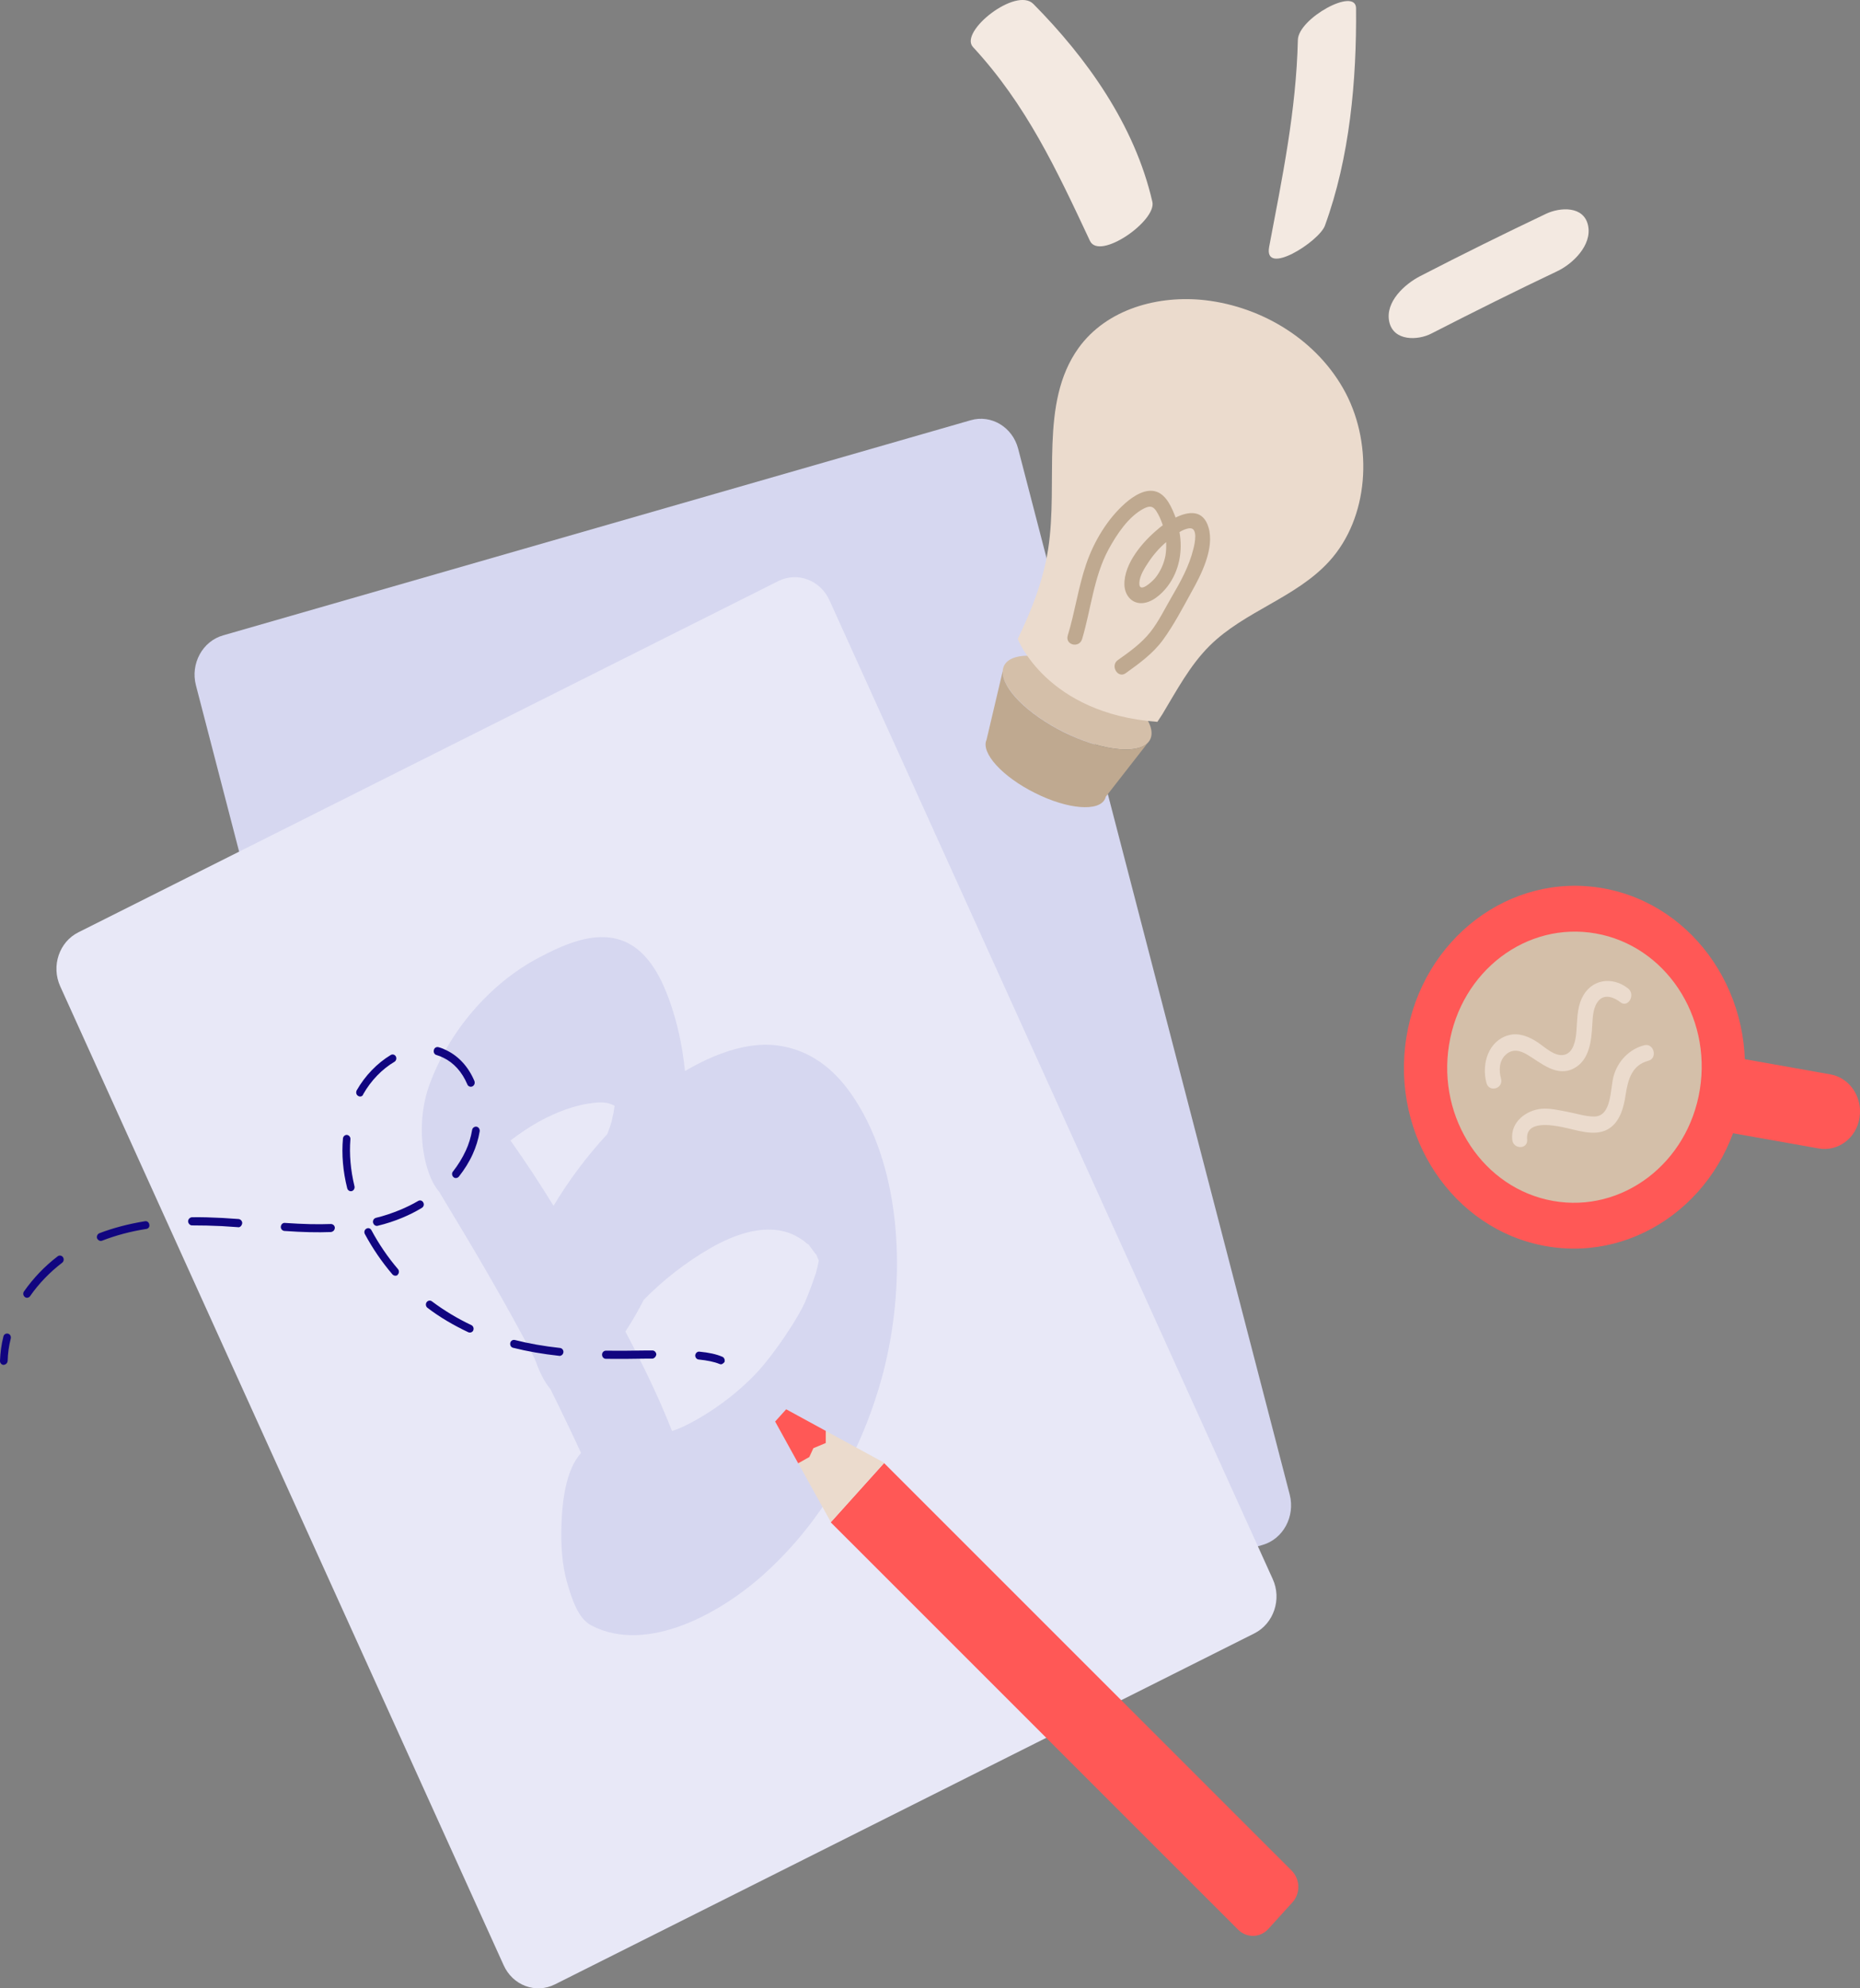 <svg width="87" height="93" viewBox="0 0 87 93" fill="none" xmlns="http://www.w3.org/2000/svg">
<rect x="0" y="0" width="87" height="93" fill="#808080" stroke="none"/>
<g clip-path="url(#clip0_40_4695)">
<path d="M59.06 72.261L24.093 82.324C23.135 82.603 22.132 82.003 21.871 80.984L9.165 32.057C8.9 31.048 9.469 29.992 10.437 29.718L45.404 19.656C46.362 19.377 47.364 19.976 47.625 20.995L60.328 69.917C60.584 70.936 60.018 71.982 59.06 72.261Z" fill="#D6D7F0"/>
<path d="M58.68 76.395L25.961 92.814C25.056 93.27 23.978 92.865 23.554 91.912L2.818 46.137C2.385 45.184 2.769 44.05 3.675 43.603L36.394 27.184C37.299 26.728 38.377 27.133 38.801 28.086L59.532 73.861C59.961 74.8 59.577 75.939 58.68 76.395Z" fill="#E8E8F7"/>
<path d="M45.51 2.199C48.014 4.91 49.414 7.924 50.982 11.267C51.423 12.202 54.109 10.332 53.901 9.44C53.075 5.845 50.832 2.711 48.336 0.186C47.523 -0.637 44.847 1.483 45.51 2.199Z" fill="#F3E9E1"/>
<path d="M60.707 1.865C60.628 5.189 59.979 8.291 59.365 11.541C59.091 12.964 61.701 11.295 61.971 10.556C63.132 7.38 63.459 3.767 63.428 0.381C63.41 -0.618 60.73 0.86 60.707 1.865Z" fill="#F3E9E1"/>
<path d="M66.944 15.605C68.896 14.606 70.861 13.624 72.84 12.685C73.551 12.35 74.479 11.472 74.28 10.546C74.081 9.612 72.959 9.695 72.319 9.998C70.336 10.941 68.375 11.909 66.423 12.918C65.72 13.28 64.775 14.113 64.983 15.057C65.186 15.968 66.321 15.926 66.944 15.605Z" fill="#F3E9E1"/>
<path d="M53.807 34.568C54.15 33.807 52.893 32.426 51.001 31.484C49.109 30.541 47.298 30.395 46.956 31.156C46.614 31.918 47.87 33.299 49.762 34.241C51.654 35.183 53.465 35.33 53.807 34.568Z" fill="#D4BFA9"/>
<path d="M47.603 29.886C48.252 28.546 48.795 27.165 49.025 25.691C49.52 22.506 48.601 18.856 50.443 16.284C51.772 14.434 54.202 13.792 56.383 14.043C59.047 14.355 61.639 15.912 62.942 18.381C64.236 20.855 64.029 24.217 62.174 26.254C60.615 27.965 58.221 28.579 56.582 30.202C55.663 31.113 55.041 32.29 54.361 33.42L54.135 33.764C48.95 33.382 47.603 29.886 47.603 29.886Z" fill="#EBDBCD"/>
<path d="M56.529 24.673C56.282 23.831 55.602 23.906 54.988 24.208C54.82 23.762 54.572 23.171 54.109 23.004C53.596 22.818 53.022 23.199 52.647 23.524C51.808 24.259 51.167 25.319 50.801 26.398C50.434 27.477 50.279 28.63 49.944 29.723C49.807 30.169 50.478 30.337 50.615 29.89C51.03 28.5 51.158 26.984 51.847 25.705C52.232 24.998 52.784 24.157 53.504 23.785C53.742 23.669 53.906 23.641 54.074 23.887C54.202 24.082 54.299 24.301 54.369 24.51C54.378 24.529 54.378 24.552 54.387 24.571C54.299 24.631 54.219 24.696 54.153 24.757C53.464 25.329 52.563 26.356 52.594 27.361C52.611 27.816 52.899 28.193 53.345 28.212C53.839 28.23 54.312 27.816 54.608 27.43C55.16 26.705 55.328 25.78 55.169 24.887C55.319 24.794 55.482 24.729 55.624 24.71C56.048 24.659 55.889 25.408 55.822 25.663C55.624 26.486 55.209 27.23 54.789 27.947C54.475 28.486 54.197 29.067 53.813 29.555C53.389 30.095 52.828 30.49 52.285 30.876C51.918 31.136 52.285 31.75 52.651 31.49C53.283 31.034 53.941 30.564 54.409 29.913C54.904 29.23 55.319 28.439 55.73 27.691C56.185 26.882 56.816 25.649 56.529 24.673ZM54.515 25.98C54.444 26.356 54.281 26.728 54.042 27.026C53.906 27.193 53.261 27.807 53.292 27.254C53.309 26.919 53.539 26.57 53.716 26.3C53.95 25.947 54.228 25.626 54.546 25.357C54.555 25.566 54.546 25.78 54.515 25.98Z" fill="#BFA990"/>
<path d="M49.758 34.247C48.053 33.396 46.87 32.201 46.905 31.411H46.896L46.145 34.601C45.867 35.215 46.888 36.335 48.416 37.093C49.944 37.86 51.406 37.977 51.688 37.363C51.706 37.33 51.711 37.302 51.719 37.27L53.663 34.777H53.654C53.097 35.294 51.468 35.089 49.758 34.247Z" fill="#BFA990"/>
<path d="M40.36 52.047C39.503 50.49 38.359 49.276 36.623 48.941C35.161 48.653 33.598 49.23 32.312 49.941C32.215 49.992 32.127 50.053 32.039 50.099C31.941 49.146 31.765 48.211 31.486 47.318C31.071 45.989 30.409 44.445 29.049 43.975C27.776 43.538 26.363 44.184 25.219 44.784C22.909 45.998 20.979 48.253 20.069 50.787C19.623 52.033 19.614 53.624 20.061 54.87C20.171 55.182 20.339 55.516 20.546 55.744C20.595 55.828 20.635 55.912 20.692 55.995C22.189 58.465 23.66 60.962 25.003 63.533C25.18 64.031 25.427 64.603 25.74 64.965C25.749 64.984 25.758 64.988 25.762 65.007C26.248 65.984 26.721 66.969 27.18 67.964C26.438 68.764 26.293 70.341 26.262 71.308C26.231 72.219 26.279 73.196 26.54 74.07C26.739 74.735 27.021 75.702 27.666 76.032C30.29 77.39 33.77 75.418 35.766 73.6C38.407 71.21 40.223 68.057 41.212 64.565C42.303 60.697 42.334 55.647 40.36 52.047ZM38.301 58.897C38.301 58.902 38.301 58.902 38.301 58.897C38.301 58.902 38.301 58.902 38.301 58.897ZM25.21 52.461C26.01 52.024 26.867 51.685 27.763 51.587C28.121 51.545 28.435 51.545 28.748 51.722C28.726 51.857 28.7 52.033 28.691 52.085C28.669 52.178 28.651 52.261 28.642 52.285C28.625 52.359 28.62 52.419 28.611 52.452C28.554 52.629 28.501 52.796 28.435 52.973C28.426 52.996 28.413 53.024 28.404 53.047C27.454 54.075 26.606 55.209 25.891 56.4C25.25 55.354 24.579 54.335 23.877 53.345C24.292 53.029 24.725 52.731 25.21 52.461ZM37.696 60.808C37.378 61.589 36.226 63.319 35.391 64.212C34.485 65.179 33.222 66.123 31.968 66.723C31.791 66.807 31.61 66.876 31.433 66.932C30.811 65.342 30.051 63.793 29.252 62.282C29.565 61.803 29.852 61.315 30.108 60.799C31.018 59.873 32.052 59.064 33.196 58.399C34.34 57.734 35.868 57.163 37.14 57.767C37.29 57.841 37.445 57.934 37.581 58.027C37.798 58.223 37.846 58.246 37.727 58.102C37.798 58.167 38.142 58.66 38.182 58.683C38.213 58.767 38.253 58.86 38.293 58.943C38.293 58.953 38.293 58.962 38.293 58.976C38.293 58.985 38.293 58.985 38.293 58.995C38.253 59.19 38.213 59.38 38.156 59.576C38.147 59.594 38.147 59.599 38.138 59.618C38.005 60.022 37.855 60.413 37.696 60.808Z" fill="#D6D7F0"/>
<path d="M0.238 63.821C0.216 63.831 0.19 63.84 0.168 63.84C0.071 63.84 -0.009 63.747 -6.08086e-05 63.645C0.018 63.268 0.062 62.887 0.159 62.515C0.181 62.412 0.278 62.356 0.375 62.38C0.473 62.403 0.526 62.505 0.503 62.608C0.415 62.952 0.367 63.305 0.358 63.658C0.353 63.728 0.305 63.798 0.238 63.821Z" fill="#110580"/>
<path d="M30.577 63.528C30.559 63.538 30.537 63.547 30.515 63.547H30.25C29.64 63.556 29.009 63.566 28.337 63.556C28.24 63.556 28.161 63.472 28.161 63.361C28.161 63.259 28.24 63.175 28.346 63.175C29.009 63.184 29.64 63.175 30.25 63.166H30.515C30.612 63.166 30.692 63.249 30.7 63.352C30.687 63.426 30.643 63.5 30.577 63.528ZM26.235 63.407C26.213 63.417 26.178 63.426 26.155 63.417C25.378 63.333 24.667 63.208 23.996 63.04C23.899 63.017 23.846 62.914 23.868 62.812C23.89 62.71 23.987 62.654 24.084 62.677C24.747 62.845 25.436 62.966 26.195 63.049C26.292 63.059 26.363 63.152 26.354 63.249C26.346 63.324 26.297 63.384 26.235 63.407ZM22.044 62.315C22.004 62.333 21.955 62.333 21.907 62.315C21.227 61.994 20.577 61.617 19.994 61.171C19.915 61.11 19.897 60.994 19.954 60.91C20.012 60.827 20.122 60.808 20.202 60.868C20.772 61.296 21.386 61.668 22.048 61.98C22.136 62.022 22.176 62.133 22.136 62.226C22.123 62.264 22.092 62.296 22.044 62.315ZM18.554 59.66C18.493 59.683 18.409 59.669 18.356 59.608C17.861 59.027 17.428 58.395 17.066 57.721C17.017 57.627 17.048 57.52 17.137 57.469C17.225 57.418 17.327 57.451 17.375 57.544C17.72 58.185 18.135 58.799 18.616 59.362C18.678 59.436 18.674 59.557 18.599 59.622C18.594 59.646 18.581 59.655 18.554 59.66ZM18.819 56.958C18.453 57.111 18.069 57.237 17.667 57.334C17.57 57.358 17.477 57.293 17.45 57.19C17.428 57.088 17.481 56.99 17.587 56.962C17.971 56.87 18.338 56.744 18.691 56.6C18.996 56.474 19.292 56.33 19.561 56.172C19.65 56.121 19.751 56.153 19.8 56.246C19.849 56.339 19.818 56.446 19.729 56.498C19.442 56.674 19.142 56.823 18.819 56.958ZM15.542 57.609C15.525 57.618 15.502 57.618 15.485 57.627C14.844 57.651 14.173 57.637 13.303 57.576C13.206 57.567 13.126 57.483 13.135 57.376C13.144 57.274 13.223 57.19 13.325 57.2C14.191 57.26 14.853 57.274 15.476 57.251C15.573 57.251 15.662 57.325 15.662 57.437C15.653 57.516 15.613 57.581 15.542 57.609ZM21.386 55.089C21.328 55.112 21.257 55.107 21.209 55.056C21.138 54.991 21.12 54.87 21.187 54.796C21.425 54.493 21.628 54.163 21.787 53.819C21.924 53.526 22.026 53.196 22.083 52.852C22.101 52.75 22.194 52.684 22.291 52.699C22.388 52.717 22.45 52.815 22.437 52.917C22.375 53.294 22.26 53.656 22.11 53.986C21.942 54.358 21.717 54.712 21.461 55.037C21.434 55.065 21.412 55.079 21.386 55.089ZM16.479 55.702C16.47 55.702 16.461 55.712 16.456 55.712C16.359 55.735 16.267 55.679 16.24 55.577C16.041 54.786 15.975 54.001 16.041 53.252C16.05 53.15 16.139 53.075 16.231 53.084C16.324 53.094 16.399 53.187 16.39 53.284C16.333 53.991 16.399 54.73 16.58 55.484C16.602 55.568 16.558 55.67 16.479 55.702ZM11.214 57.39C11.192 57.4 11.165 57.409 11.134 57.4C10.878 57.381 10.631 57.367 10.375 57.349C9.88 57.325 9.425 57.316 8.983 57.316C8.886 57.316 8.807 57.232 8.798 57.13C8.798 57.028 8.877 56.944 8.975 56.935C9.421 56.925 9.884 56.944 10.392 56.967C10.649 56.986 10.905 57 11.161 57.018C11.258 57.028 11.338 57.121 11.329 57.218C11.315 57.302 11.271 57.362 11.214 57.39ZM1.329 60.687C1.272 60.71 1.21 60.706 1.161 60.664C1.082 60.603 1.064 60.487 1.122 60.404C1.555 59.79 2.08 59.232 2.698 58.762C2.778 58.702 2.888 58.72 2.946 58.804C3.003 58.888 2.986 59.004 2.906 59.064C2.323 59.511 1.82 60.032 1.409 60.622C1.391 60.655 1.36 60.673 1.329 60.687ZM6.877 57.474C6.859 57.483 6.855 57.483 6.837 57.483C6.095 57.6 5.406 57.786 4.774 58.032C4.677 58.065 4.584 58.013 4.54 57.92C4.509 57.827 4.558 57.721 4.646 57.683C5.3 57.432 6.015 57.246 6.784 57.121C6.881 57.102 6.974 57.181 6.983 57.279C7.005 57.362 6.961 57.446 6.877 57.474ZM22.083 50.82C21.995 50.852 21.893 50.811 21.858 50.718C21.611 50.136 21.227 49.709 20.732 49.471C20.626 49.42 20.524 49.378 20.414 49.346C20.317 49.323 20.264 49.211 20.295 49.109C20.317 49.006 20.423 48.951 20.52 48.983C20.648 49.016 20.767 49.067 20.886 49.127C21.461 49.406 21.911 49.904 22.189 50.559C22.229 50.666 22.185 50.778 22.083 50.82C22.092 50.82 22.092 50.82 22.083 50.82ZM16.907 51.276C16.858 51.294 16.801 51.294 16.748 51.257C16.66 51.206 16.638 51.09 16.686 50.997C17.079 50.308 17.645 49.727 18.276 49.346C18.364 49.295 18.466 49.327 18.515 49.411C18.563 49.504 18.532 49.611 18.453 49.662C17.87 50.006 17.349 50.545 16.991 51.178C16.973 51.234 16.947 51.257 16.907 51.276Z" fill="#110580"/>
<path d="M33.783 63.798C33.743 63.817 33.695 63.817 33.655 63.798C33.408 63.696 33.085 63.631 32.679 63.589C32.582 63.58 32.511 63.486 32.52 63.389C32.529 63.291 32.617 63.212 32.71 63.221C33.152 63.263 33.501 63.338 33.783 63.459C33.871 63.491 33.92 63.603 33.889 63.705C33.863 63.738 33.832 63.77 33.783 63.798Z" fill="#110580"/>
<path d="M59.329 90.219L60.451 88.982C60.836 88.559 60.818 87.894 60.411 87.49L41.353 68.434L38.858 71.206L57.916 90.261C58.314 90.656 58.954 90.642 59.329 90.219Z" fill="#FF5856"/>
<path d="M38.862 71.192L41.358 68.42L36.773 65.918L36.257 66.49L38.862 71.192Z" fill="#EBDBCD"/>
<path d="M38.624 67.495L38.045 67.737L37.855 68.15L37.334 68.443L36.257 66.49L36.773 65.918L38.624 66.927V67.495Z" fill="#FF5856"/>
<path d="M81.505 51.312C82.245 46.691 79.326 42.319 74.984 41.548C70.642 40.778 66.522 43.899 65.782 48.521C65.042 53.142 67.961 57.514 72.303 58.285C76.645 59.056 80.764 55.934 81.505 51.312Z" fill="#FF5856"/>
<path d="M85.065 53.717L76.338 52.168C75.441 52.01 74.828 51.108 74.978 50.155V50.136C75.128 49.192 75.985 48.546 76.89 48.704L85.618 50.253C86.514 50.411 87.128 51.313 86.978 52.266V52.285C86.828 53.238 85.971 53.875 85.065 53.717Z" fill="#FF5856"/>
<path d="M79.51 50.958C80.064 47.504 77.885 44.237 74.645 43.662C71.405 43.087 68.33 45.421 67.777 48.875C67.224 52.329 69.402 55.596 72.642 56.171C75.882 56.746 78.957 54.413 79.51 50.958Z" fill="#D4BFA9"/>
<path d="M70.208 50.448C70.102 50.062 70.119 49.625 70.424 49.337C70.738 49.044 71.095 49.127 71.431 49.327C72.094 49.722 72.814 50.397 73.622 49.969C74.35 49.583 74.439 48.672 74.479 47.914C74.501 47.537 74.518 47.081 74.792 46.784C75.079 46.481 75.512 46.658 75.79 46.877C76.157 47.165 76.519 46.514 76.148 46.23C75.406 45.649 74.403 45.793 73.988 46.695C73.754 47.193 73.781 47.742 73.732 48.276C73.701 48.662 73.595 49.234 73.171 49.337C72.725 49.439 72.266 48.983 71.926 48.755C71.519 48.486 71.047 48.29 70.565 48.42C69.629 48.672 69.284 49.75 69.528 50.653C69.647 51.113 70.336 50.922 70.208 50.448Z" fill="#EBDBCD"/>
<path d="M71.431 53.289C71.352 52.396 72.593 52.624 73.07 52.717C73.719 52.843 74.558 53.173 75.19 52.829C75.759 52.517 75.949 51.82 76.038 51.206C76.148 50.471 76.342 49.816 77.102 49.615C77.548 49.499 77.358 48.774 76.912 48.89C76.214 49.067 75.671 49.625 75.472 50.346C75.313 50.936 75.393 52.224 74.562 52.224C74.156 52.224 73.723 52.08 73.33 52.006C72.928 51.931 72.513 51.829 72.107 51.861C71.405 51.922 70.649 52.466 70.733 53.294C70.76 53.768 71.48 53.777 71.431 53.289Z" fill="#EBDBCD"/>
</g>
<defs>
<clipPath id="clip0_40_4695">
<rect width="87" height="93" fill="white"/>
</clipPath>
</defs>
</svg>
